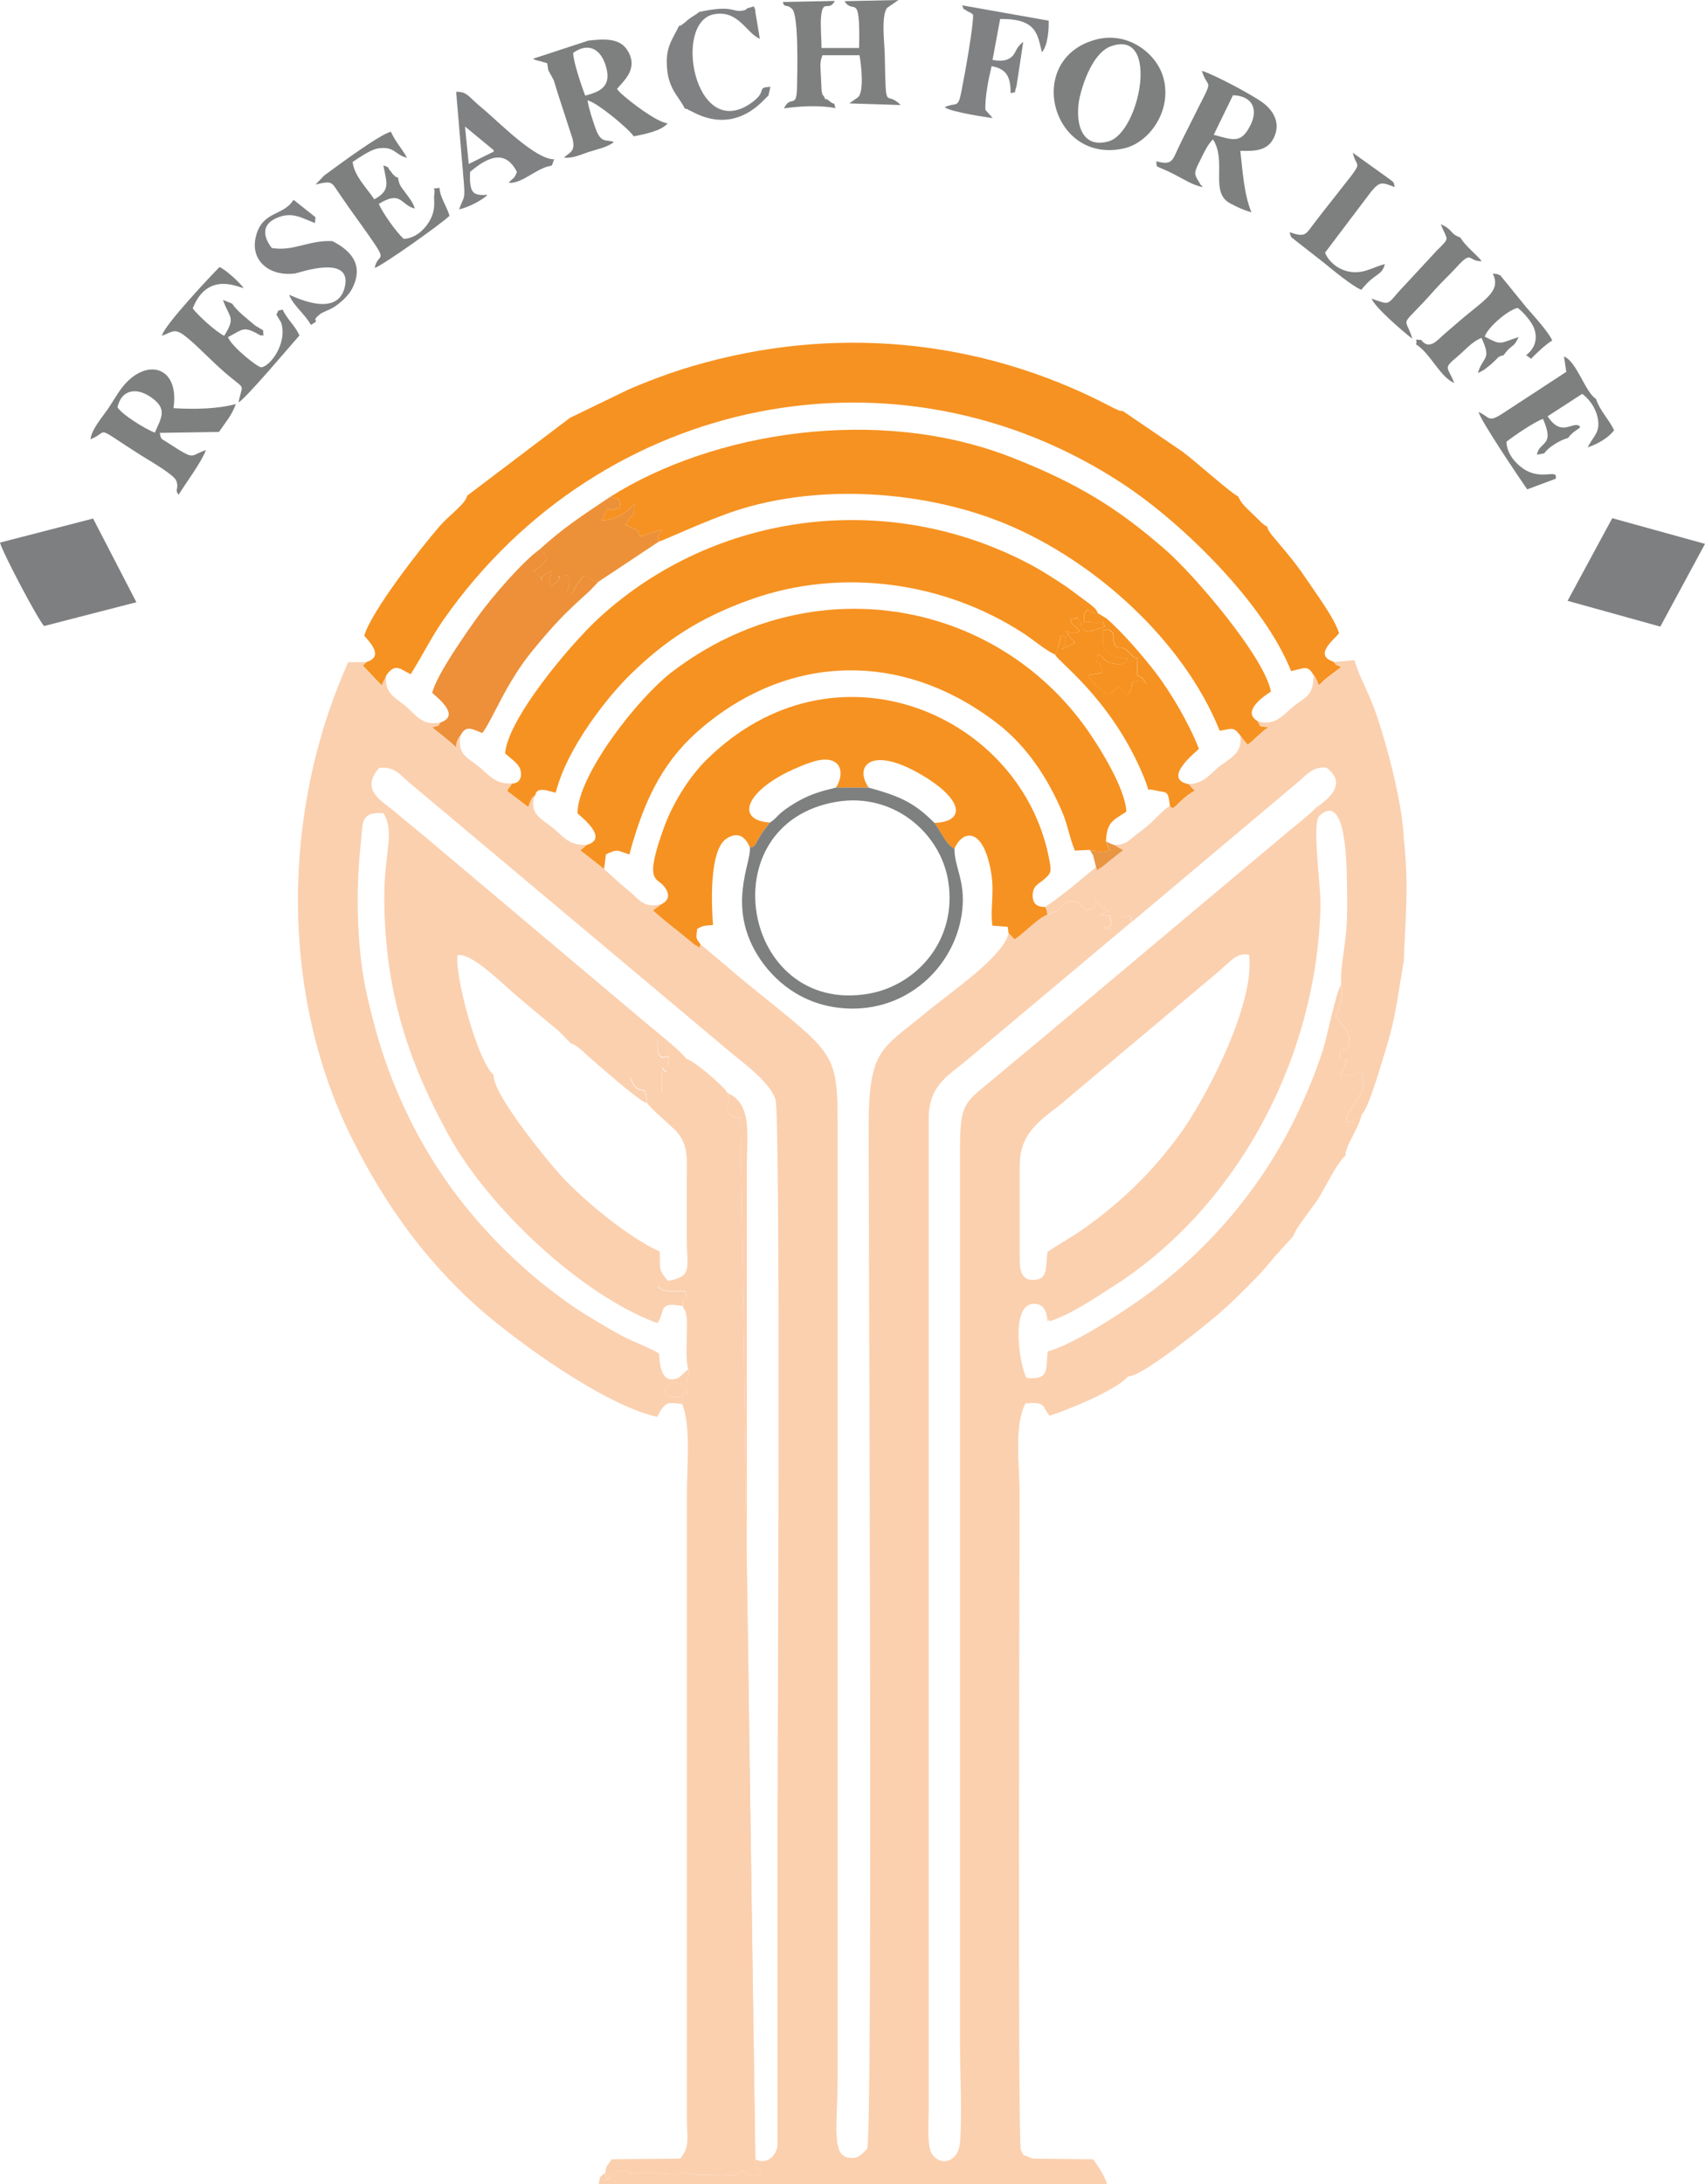 <?xml version="1.0" encoding="utf-8"?>
<!-- Generator: Adobe Illustrator 26.2.1, SVG Export Plug-In . SVG Version: 6.00 Build 0)  -->
<svg version="1.1" id="Layer_1" xmlns="http://www.w3.org/2000/svg" xmlns:xlink="http://www.w3.org/1999/xlink" x="0px" y="0px"
	 viewBox="0 0 146.15 187.14" style="enable-background:new 0 0 146.15 187.14;" xml:space="preserve">
<style type="text/css">
	.st0{fill-rule:evenodd;clip-rule:evenodd;fill:#FBD0AF;}
	.st1{fill-rule:evenodd;clip-rule:evenodd;fill:#F69221;}
	.st2{fill-rule:evenodd;clip-rule:evenodd;fill:#ED9039;}
	.st3{fill-rule:evenodd;clip-rule:evenodd;fill:#7E7F81;}
	.st4{fill-rule:evenodd;clip-rule:evenodd;fill:#7E8080;}
	.st5{fill-rule:evenodd;clip-rule:evenodd;fill:#ED9139;}
	.st6{fill-rule:evenodd;clip-rule:evenodd;fill:#7F8183;}
	.st7{fill-rule:evenodd;clip-rule:evenodd;fill:#E99643;}
</style>
<g>
	<path class="st0" d="M87.42,99.75c0-3.01,2.31-4.05,3.95-5.51l12.89-10.83c1.28-1.08,1.76-1.82,2.81-1.6
		c0.55,4.33-3.91,12.64-5.98,15.44c-2.39,3.24-4.93,5.69-8.07,7.94c-1.16,0.83-2.04,1.27-3.22,2.07c-0.21,1.16,0.1,2.27-1.05,2.4
		c-1.19,0.13-1.34-0.79-1.34-1.8v-8.11H87.42z M58.46,120.3l0.06-0.58c-1.56-0.03-1.28,0-1.56-0.59c0-0.01,0.21-0.93,1.17-0.56
		c0.69,0.26,0.53,0.37,0.41,1.06c0.88-0.68,0.11,0.28,0.35-0.53c0.27-0.92-0.04-0.2,0.02-1.08c0.07-0.91,0.32,0.74,0.07-0.7
		l-0.78,0.72c-1.67,0.76-1.65-1.51-1.71-2.07c-0.87-0.54-2.12-0.95-3.17-1.51c-0.93-0.5-2.03-1.16-2.88-1.67
		c-1.88-1.14-3.96-2.77-5.32-3.97c-5.16-4.57-8.92-9.79-11.51-16.35c-0.94-2.39-1.51-4.44-2.14-7.16c-0.89-3.83-1-8.94-0.55-12.98
		c0.2-1.8-0.08-2.81,1.96-2.65c1.01,1.76,0.02,3.26,0.06,7.55c0.08,7.62,1.97,13.59,5.53,20.06c3.4,6.19,11.39,13.71,17.88,16.08
		c0.74-1.04-0.01-1.87,2.17-1.46c0.04-1.33,0.46-0.21,0.3-1c-0.01-0.02-0.04-0.1-0.04-0.13c-0.01-0.02-0.03-0.1-0.06-0.14
		c-1,0-1.67,0.19-2.37-0.39c0.45-0.61,0.02-0.29,0.9-0.48c-0.83-1.11-0.64-0.82-0.7-2.54c-2.74-1.22-6.54-4.43-8.37-6.39
		c-0.83-0.89-6.01-7.07-5.86-8.74c-1.34-1.06-3.36-8.46-3.1-10.26c1.2-0.21,3.67,2.29,5.09,3.5c0.95,0.81,1.61,1.36,2.37,1.99
		c0.53,0.44,0.76,0.62,1.18,0.98l0.93,0.94c0.02-0.03,0.07,0.09,0.1,0.14c0.56,0.13,1.18,0.81,1.63,1.2
		c1.02,0.87,4.11,3.63,4.92,3.94c-0.08-2.1-0.63-0.12-1.47-2.25l1.75,0.76c0.87,0.8-0.39,0.21,1.02,0.63v-1.78
		c0.82,0,0.15,0.12,0-0.5c0.63,0.18,0.49-0.21,0.59-0.89c-0.96,0.41-0.97-0.26-0.99-1.38c0.7,0.75,0.77,0.62,1.1,1.23
		c0.11,0.2,0.18,0.4,0.28,0.55l1.18-0.09c-0.45-0.71-2.91-2.63-3.6-3.22L37.47,72.57c-1.15-1-2.32-1.9-3.55-2.96
		c-1.16-1-3.09-1.85-1.43-3.81c1.3-0.18,1.84,0.62,2.6,1.26L62.7,90.23c1.09,0.89,3.26,2.49,3.77,3.94
		c0.46,1.29,0.18,55.79,0.18,62.13v27.49c-0.11,1.11-1.15,1.79-2.1,1.1c-0.93-0.67-0.53-5.88-0.53-7.43V99.75
		c0-2.62,0.46-5.14-1.65-6.1c0.3,1.09-0.29,0.65,0.06,1.57c0.18,0.48,0.51,0.54,1.04,0.57l1.28,89.87c0.62,0.4,0.18-0.21,0.5,0.49
		c-0.94,0.76-0.83,0.06-1.78-0.2c-0.42,0.71-0.33,0.38-2.78,0.4c-0.73,0.01-1.01,0.01-1.56-0.12c-1.43-0.32-0.08,0.34-2.78-0.03
		c-0.63-0.09-1.18-0.07-1.81-0.01c-1.5,0.13,0.26-0.04-1.16-0.18c-0.42-0.04-0.59,0.08-0.65,0.12l-0.43,0.34
		c-1.17,0.97,0.79-0.34-0.3,0.27l-0.12-0.56c-0.5,0.38-0.42,0.22-0.56,0.96h43.56c-0.14-0.71-0.9-1.71-1.18-2.13l-5.12-0.05
		c-0.05-0.01-0.11-0.02-0.15-0.03l-0.35-0.16c-0.3-0.17-0.27,0.12-0.57-0.52c-0.29-0.62-0.11-51.53-0.11-56.24
		c0-2.38-0.5-5.88,0.5-7.76c1.61-0.16,1.48,0.19,1.89,0.82l0.16,0.24c1.22-0.37,5.81-2.19,6.74-3.38c1.09,0.12,6.66-4.39,7.72-5.31
		c1.07-0.92,2.07-1.91,3.33-3.2c0.6-0.62,0.94-1.05,1.57-1.8l1.52-1.67c0.43-1.05,1.64-2.38,2.28-3.42
		c0.46-0.76,1.59-3.05,2.21-3.49c-0.01-0.9,1.12-2.26,1.4-3.54c-1.04,0.64-0.66,0.66-0.67,0.67c-0.2-0.19-1.38,0.48,0.04-1.59
		c0,0,0.2-0.31,0.24-0.38c0.62-0.99,0.51-0.88,0.51-2.38c-1.15,0.22-0.71,0.37-1.97,0.39l0.59-1.38c-1-0.13-0.54,0.24-0.59-0.99
		c0.84,0.22,0.72-0.39,0.72-0.39c0.22-0.67-0.21-1.24-0.56-1.71l-0.55-0.67c0.44-0.79,0.67-1.92,0.48-2.7
		c-0.43,0.57-1.23,4.58-1.55,5.56c-0.62,1.89-1.17,3.26-2.03,5.12c-2.81,6.07-7.2,11.47-12.67,15.59c-1.9,1.43-6.63,4.57-8.9,5.15
		c-0.2,1.59,0.18,2.44-1.8,2.28c-0.53-0.67-1.59-6.6,0.77-6.35c1.27,0.13,0.87,2,1.12,1.35c0.01-0.03,0.05,0.1,0.08,0.14
		c1.86-0.61,3.79-1.94,5.5-3.03c10.62-6.81,17.43-19.58,17.71-32.6c0.03-1.57-0.71-6.88-0.14-7.62c0.16-1.55,0.05-0.53-0.25-0.75
		c-0.71,0.72-1.64,1.44-2.42,2.08L94.12,84.94c-2.65,2.25-6.3,5.29-9.25,7.74c-2.24,1.86-2.58,1.93-2.58,5.88v76.52
		c0,2.6,0.2,6.02,0,8.51c-0.12,1.5-1.45,2.1-2.33,1.08c-0.54-0.62-0.35-2.84-0.35-3.86V95.78c0.01-2.9,1.85-3.71,3.45-5.1
		l13.91-11.67c-0.06-0.53,0.12-0.32-0.31-0.63c0,0,0.65,0.2-1.19,0.2c0,0.32,0.07,0.56-0.13,0.81c0,0,0.01,0.57-0.66-0.01
		c0.22,0.17-0.41,0.42,0.28,0.07c0.48-0.25,0.01,0.14,0.31-0.46c-0.4-0.77,0.38-0.5-0.99-0.59L95.1,78c-0.56,0-0.6-0.26-1.19-0.79
		C93.82,78.01,94,77.8,93.12,78c-0.17-0.15-0.88-1.05-1.62-0.68c-0.67,0.34-0.51,0.7-1.68,1.01c-0.95,0.42-1.79,1.42-2.82,2.13
		l-0.53-0.54c-0.45,2.07-5.02,5.11-7.22,6.94c-3.7,3.06-4.79,3.02-4.79,9.73c0.01,12.9,0.36,85.67-0.12,87.52
		c-0.02,0.08-0.09,0.1-0.12,0.12c-0.03,0.03-0.08,0.09-0.11,0.12c-0.37,0.34-0.56,0.56-1.13,0.55c-1.8-0.02-1.18-2.66-1.18-6.85
		V98.37c0-8.46,0.37-7.49-7.71-14.06c-0.75-0.61-1.22-1.02-1.93-1.63l-2.1-1.76c-0.27,0.34,0.29,0.44-0.5,0.04l-1.54-1.26
		c-0.56-0.44-1.57-1.25-2.04-1.7l0.73-0.53c-1.56,0.4-1.91-0.42-2.82-1.15c-0.77-0.63-1.29-1.11-2.12-1.87l-2.03-1.59
		c0.05-0.04,0.24-0.19,0.28-0.23l0.24-0.23c-1.58,0.03-1.94-0.73-2.97-1.55c-0.79-0.63-2.05-1.15-1.42-2.73
		c-0.45,0.35-0.16,0.08-0.45,0.57c-0.04,0.06-0.12,0.36-0.17,0.45l-1.81-1.38c0.04-0.05,0.08-0.13,0.1-0.16l0.34-0.47
		c-1.45,0.06-1.94-0.71-2.87-1.47c-0.87-0.72-1.83-0.97-1.54-2.65c-0.3,0.26-0.4,0.68-0.41,1.04c-0.36-0.42-1.48-1.26-2.03-1.71
		c0.83-0.21,0.42-0.11,0.74-0.44c-1.59,0.34-2.13-0.67-3.04-1.43c-0.91-0.75-1.79-1.07-1.63-2.62l-0.43,0.88l-1.6-1.69
		c0.02-0.02,0.08-0.08,0.11-0.1l0.21-0.21l-1.54,0.01C24.11,69.51,24,85.15,30.14,97.49c2.96,5.95,6.43,10.54,10.59,14.31
		c3.34,3.03,11.14,8.64,15.6,9.6c0.03-0.05,0.07-0.19,0.09-0.16l0.16-0.3C57.11,120.11,57.29,120.16,58.46,120.3z"/>
	<path class="st0" d="M55.46,94.48c0.08,0.3,2.24,2.14,2.52,2.46c1.05,1.19,0.89,2.28,0.89,4.19c0,1.71,0,3.43,0,5.14
		c-0.01,2.25,0.56,3.14-1.61,3.47c-0.88,0.2-0.45-0.12-0.9,0.48c0.7,0.58,1.38,0.39,2.37,0.39c0.03,0.04,0.05,0.11,0.06,0.14
		c0.01,0.02,0.04,0.1,0.04,0.13c0.16,0.78-0.26-0.34-0.3,1c0.07,0.38,0.22,0.18,0.32,0.93c0.06,0.43,0.03,1.11,0.02,1.57
		c-0.01,0.96-0.09,2.05,0.11,2.93c0.26,1.44,0-0.21-0.07,0.7c-0.06,0.88,0.25,0.15-0.02,1.08c-0.24,0.82,0.53-0.15-0.35,0.53
		c0.12-0.68,0.28-0.8-0.41-1.06c-0.96-0.37-1.17,0.56-1.17,0.56c0.28,0.6,0,0.57,1.56,0.59l-0.06,0.58c0.78,1.67,0.42,5.5,0.42,7.73
		v53.58c0,1.67,0.28,2.32-0.58,3.36l-5.87,0.05c-0.35,0.59-0.45,0.39-0.54,1.17l0.12,0.56c1.1-0.61-0.87,0.7,0.3-0.27l0.43-0.34
		c0.06-0.03,0.23-0.16,0.65-0.12c1.42,0.14-0.34,0.3,1.16,0.18c0.63-0.05,1.18-0.07,1.81,0.01c2.69,0.37,1.35-0.29,2.78,0.03
		c0.55,0.12,0.83,0.12,1.56,0.12c2.45-0.02,2.35,0.31,2.78-0.4c0.95,0.26,0.84,0.96,1.78,0.2c-0.32-0.7,0.12-0.09-0.5-0.49
		L63.47,95.8c-0.53-0.04-0.86-0.09-1.04-0.57c-0.35-0.92,0.24-0.48-0.06-1.57c-0.33-0.61-2.85-2.74-3.45-2.9l-1.18,0.09
		c-0.09-0.15-0.17-0.35-0.28-0.55c-0.34-0.61-0.41-0.48-1.1-1.23c0.02,1.12,0.02,1.79,0.99,1.38c-0.1,0.68,0.04,1.07-0.59,0.89
		c0.15,0.62,0.82,0.5,0,0.5v1.78c-1.4-0.41-0.15,0.18-1.02-0.63l-1.75-0.76C54.83,94.37,55.38,92.38,55.46,94.48z"/>
	<path class="st1" d="M48.86,35.8l-8.8,6.66c-0.18,0.75-1.56,1.68-2.37,2.62c-1.67,1.93-5.83,7.25-6.47,9.39
		c0.45,0.52,1.73,1.79,0.2,2.25l-0.21,0.21c-0.02,0.02-0.08,0.08-0.11,0.1l1.6,1.69l0.43-0.88c0.77-1.08,1.2-0.49,2.07-0.07
		c0.98-1.53,1.77-3.17,2.81-4.66c13.54-19.34,39.04-24.29,58.24-11.65c5.18,3.4,12.16,10.31,14.42,16.04
		c1.04-0.2,1.42-0.58,1.91,0.32c0.31,0.34,0.03-0.01,0.26,0.41c0.19,0.34-0.02,0.13,0.24,0.48c0.42-0.51,1.29-1.1,1.9-1.56
		c-0.71-0.31-0.33-0.09-0.66-0.45c-1.77-0.56,0.03-1.88,0.46-2.44c-0.37-1.28-2.08-3.56-2.88-4.76c-0.51-0.77-1.04-1.44-1.61-2.14
		l-1.35-1.61c-0.03-0.05-0.12-0.18-0.15-0.23c-0.19-0.33-0.06-0.05-0.16-0.38c-0.43-0.27-0.43-0.29-0.8-0.66
		c-0.21-0.2-0.39-0.38-0.6-0.58c-0.44-0.43-0.84-0.74-1.16-1.5l0.06,0.13c-0.54-0.21-3.59-2.95-4.77-3.83l-5.11-3.48
		c-0.48-0.05-0.07,0.04-0.55-0.15c-0.21-0.08-0.45-0.22-0.65-0.32C83.98,29,71.44,27.82,59.36,31.37c-2.01,0.59-3.95,1.34-5.5,2.01
		L48.86,35.8z"/>
	<path class="st1" d="M52.29,42.58c0.06,0.01,0.42,0.07,0.51,0.12c0.58,0.34,0.06-0.18,0.39,0.5c-0.31,0.72,0.1,0.17-0.47,0.43
		c-0.04,0.02-0.1,0.01-0.14,0.03c-0.7,0.27-0.23-0.8-0.96,0.92c1.53-0.02,2.59-1.2,2.6-1.24c0.03-0.1,0.1-0.1,0.16-0.14
		c-0.04,1.2,0.05,0.5-0.53,1.41l-0.26,0.36l0.84,0.34c0.52,0.4,0.09-0.25,0.44,0.65l1.88-0.59c-0.6,1.08-0.31,0.21-0.28,1.04
		c0.44-0.12,4.2-1.87,6.59-2.65c7.39-2.41,16.48-1.65,23.2,1.15c7.62,3.18,15.2,10.01,18.29,17.7c0.99-0.14,1.16-0.39,1.72,0.35
		l0.37,0.51c0.03,0.03,0.07,0.09,0.1,0.12l0.21,0.22c0.52-0.36,1.47-1.42,1.86-1.5c-1.05-0.11-0.65,0.02-1.02-0.53
		c-1.43-0.83,0.67-2.22,1.15-2.52c-0.52-2.9-6.48-9.92-9.05-12.16c-3.98-3.47-7.38-5.64-13.23-7.93
		C75.24,34.72,61.11,37,52.29,42.58z"/>
	<path class="st1" d="M50.27,72.4l-0.24,0.23c-0.04,0.04-0.23,0.19-0.28,0.23l2.03,1.59l0.16-1.25c1.09-0.5,0.93-0.32,2.01,0.01
		c1.37-5.11,3.14-8.28,6.28-10.91c7.67-6.43,17.37-6.45,25.33-0.26c2.47,1.92,4.25,4.63,5.49,7.53c0.48,1.12,0.65,2.3,1.09,3.31
		l1.28-0.06c0.64,0.17,0.95,0.21,1.68,0.06l-0.3-0.78c0.08-1.72,0.62-1.8,1.75-2.55c-0.08-2.03-2.42-5.7-3.36-7.03
		c-7.92-11.23-23.69-13.99-35.53-4.99c-3.03,2.3-8.15,8.92-8.16,12.16C49.86,70.02,52.25,71.88,50.27,72.4z"/>
	<path class="st0" d="M114.33,56.72c0.32,0.36-0.05,0.14,0.66,0.45c-0.62,0.46-1.48,1.05-1.9,1.56c-0.26-0.35-0.05-0.14-0.24-0.48
		c-0.23-0.42,0.05-0.08-0.26-0.41c0.01,1.85-0.72,1.86-1.73,2.7c-0.83,0.69-1.63,1.74-3.05,1.25c0.38,0.55-0.02,0.42,1.02,0.53
		c-0.39,0.08-1.35,1.13-1.86,1.5l-0.21-0.22c-0.03-0.03-0.07-0.08-0.1-0.12l-0.37-0.51c0.32,1.52-0.88,2.01-1.76,2.7
		c-0.84,0.65-1.23,1.43-2.63,1.52c0.25,0.31,0,0.01,0.3,0.33c0.02,0.02,0.09,0.14,0.11,0.11c0.02-0.03,0.08,0.07,0.11,0.11
		c-1.6,0.93-1.75,1.91-2.13,1.29c-0.91,0.62-1.27,1.25-2.26,2c-0.49,0.38-0.6,0.46-1.11,0.87c-0.42,0.34-0.69,0.5-1.44,0.49
		l0.79,0.46c-0.38,0.28-0.78,0.6-1.22,0.95c-0.15,0.12-0.56,0.47-0.68,0.54c-0.62,0.35-0.21,0.39-0.43-0.05
		c-0.05,0.04-0.1,0.09-0.13,0.12l-2.12,1.75c-0.77,0.57-1.21,0.97-2.07,1.52c0.14,0.3,0.09,0.31,0.2,0.64
		c1.17-0.31,1.01-0.67,1.68-1.01c0.74-0.38,1.45,0.53,1.62,0.68c0.88-0.2,0.7,0.01,0.79-0.79c0.58,0.54,0.63,0.8,1.19,0.8l-0.79,0.4
		c1.36,0.09,0.59-0.18,0.99,0.59c-0.3,0.6,0.17,0.21-0.31,0.46c-0.69,0.36-0.06,0.1-0.28-0.07c0.67,0.58,0.66,0.01,0.66,0.01
		c0.2-0.25,0.13-0.49,0.13-0.81c1.84,0,1.19-0.2,1.19-0.2c0.44,0.32,0.25,0.1,0.31,0.63l14.24-11.98c0.72-0.6,1.29-1.37,2.45-1.26
		c1.92,1.42,0.05,2.8-0.9,3.44c0.3,0.22,0.41-0.8,0.25,0.75c2.44-2.38,2.39,4.58,2.42,5.84c0.03,1.46,0.04,2.98-0.11,4.43
		c-0.13,1.22-0.5,3.14-0.38,4.14c0.19,0.79-0.04,1.91-0.48,2.7l0.55,0.67c0.35,0.48,0.79,1.05,0.56,1.71c0,0,0.12,0.6-0.72,0.39
		c0.05,1.23-0.41,0.86,0.59,0.99l-0.59,1.38c1.27-0.02,0.83-0.18,1.97-0.39c0,1.5,0.11,1.39-0.51,2.38
		c-0.04,0.06-0.24,0.37-0.24,0.38c-1.41,2.07-0.24,1.4-0.04,1.59c0-0.01-0.37-0.03,0.67-0.67c0.66-0.7,1.68-4.38,2.17-5.96
		c0.76-2.51,0.94-4.4,1.42-7.12c0.16-3.82,0.46-6.67,0.01-10.57c-0.11-2.99-1.42-8-2.49-11.04l-0.11-0.29
		c-0.17-0.45-0.03-0.05-0.18-0.43c-0.46-1.17-1.19-2.5-1.44-3.53L114.33,56.72z"/>
	<path class="st1" d="M43.9,67.13l-0.34,0.47c-0.02,0.04-0.06,0.11-0.1,0.16l1.81,1.38c0.05-0.09,0.13-0.38,0.17-0.45
		c0.28-0.49,0-0.22,0.45-0.57c0.12-0.8,1.23-0.29,1.75-0.2c0.93-3.79,4.41-8.2,6.45-10.18c2.82-2.74,5.77-4.8,10.39-6.42
		c7.69-2.7,16.5-1.47,23.29,2.97c0.9,0.59,1.81,1.41,2.68,1.8c0.18-0.48,0.17-0.36,0.26-0.68l0.19-0.73
		c0.02-0.06,0.03-0.14,0.06-0.21c0.7,0.34,0.36-0.48,0.39,0.43l-0.08,0.36c-0.02,0.06-0.26,0.35-0.31,0.4l1.18-0.59
		c-0.16-0.2-0.35-0.38-0.36-0.39l-0.43-0.6c0.87,0.27,0.81,0.17,1.18,0c-0.26-0.49-0.63-0.36-0.79-0.99
		c0.06-0.03,0.16-0.13,0.19-0.06c0.03,0.06,0.14-0.05,0.18-0.04c0.61,0.1-0.17-0.42,0.38,0.15c0.76,0.79-0.51-0.08,0.35,0.7
		c0.4,0.37,0.04,0.28,0.85,0.19l1.02-0.35c-0.39-0.63,0.2-0.27-1.15-0.37c-0.67-0.05,0.27-0.07-0.63-0.02
		c0.04-0.99-0.15-0.4,0.29-1.09c0.23,0.16,0.29,0.35,0.92,0.37c-0.31-0.52-0.18-0.36-0.7-0.8l-2.04-1.51
		c-0.92-0.6-1.95-1.29-3.06-1.88c-12.17-6.47-27.05-4.58-37.03,4.6c-2.43,2.24-7.8,8.62-8.01,11.58c0.44,0.4,1.11,0.83,1.28,1.32
		C44.84,66.63,44.47,67.14,43.9,67.13z"/>
	<path class="st1" d="M56.71,77.47L55.98,78c0.47,0.46,1.47,1.26,2.04,1.7l1.54,1.26c0.78,0.4,0.23,0.3,0.5-0.04
		c-0.42-0.54-0.4-0.47-0.3-1.33c0.51-0.29,0.64-0.28,1.36-0.33c-0.12-1.51-0.38-6.41,1.16-7.41c1.09-0.71,1.69,0.02,1.99,0.74
		c0.5,0.02,0.48-0.27,0.83-0.86c0.33-0.55,0.47-0.7,0.9-1.25c-2.69-0.17-2.32-2.24,1.07-4.1c0.63-0.35,2.31-1.11,3.16-1.25
		c1.89-0.32,2.2,1.12,1.43,2.35l2.8,0.01c-1.29-1.9,0.25-3.59,4.45-1.15c3.75,2.18,3.86,4.08,1.18,4.17
		c0.56,0.72,0.96,1.84,1.72,2.21c0.58-1.4,2.17-1.97,2.97,1.19c0.6,2.34,0.07,3.51,0.28,5.4l1.32,0.1l0.07,0.53l0.53,0.54
		c1.04-0.72,1.87-1.72,2.82-2.13c-0.1-0.33-0.05-0.34-0.2-0.64c-0.66,0.01-1.11-0.23-1.08-1.06c0.04-0.8,0.53-0.9,1.05-1.37
		c0.52-0.48,0.55-0.57,0.41-1.42c-2.19-12.59-18.42-19.72-29.49-8.69c-1.25,1.25-2.73,3.41-3.57,5.72
		c-1.73,4.75-0.64,4.27-0.03,5.02C57.47,76.59,57.35,77.14,56.71,77.47z"/>
	<path class="st2" d="M37.79,61.89c-0.32,0.33,0.09,0.22-0.74,0.44c0.55,0.45,1.67,1.29,2.03,1.71c0.01-0.36,0.12-0.78,0.41-1.04
		c0.43-0.9,1-0.53,1.85-0.19c0.88-1.12,2.01-4.29,4.37-7.14c1.93-2.34,2.74-3.15,4.84-5.04l0.75-0.79
		c-0.46-0.03-0.32-0.05-0.65-0.19l-0.61-0.34c-0.03,0.06-0.08,0.11-0.11,0.15l-0.23,0.3c-0.04,0.05-0.07,0.09-0.11,0.14
		c-0.7,1.02-0.12,0.88-1.03,0.89c0.47-1.24,0.2-0.8,0.17-1.28c-0.01-0.11-0.04-0.14-0.07-0.2c-1.55,0.07-0.32-0.01-0.76,0.38
		l-0.62,0.61c-0.04-0.06-0.11-0.12-0.12-0.18c-0.02-0.06-0.08-0.11-0.09-0.19l0.21-1.01l-0.5,0.26c-0.74,0.43-0.05,0.88-0.42,0.27
		c-0.01-0.02-0.04,0.05-0.07,0.06c-0.33-0.49,0.07-0.12-0.59-0.59c0.72-0.39,0.66-0.46,1.18-0.99c-0.42-1,0.06-0.18-0.68-0.81
		c-1.47,1.07-4.02,4.03-5.18,5.63c-0.9,1.25-3.62,5.08-3.97,6.62C37.65,59.9,39.42,61.32,37.79,61.89z"/>
	<path class="st1" d="M94.11,56.06c0.77,0.32,0.32,0.62,1.39,0.81c1.14,0.21,1.12-0.41,1.13-0.42l-0.94-0.14
		c-0.62-0.18-1.14-0.71-1.14-1.42c0-1.63,0.04-0.56,0.35-1c0.98,0.45,0.29,0.69,0.68,1.36c0.32,0.55,0.24-0.08,1.02,0.46
		c0.01,0.01,0.33,0.39,0.54,0.54c0.52,0.38,0.36-0.51,0.33,1.59c0.58,0.26,0.49,0.33,0.79,0.72c-0.91-0.27-0.24-0.3-1.19-0.12
		c-0.13,0.74-0.03,0.47-0.41,1.09l-0.78-0.7c-0.06,0.03-0.12,0.09-0.15,0.12s-0.1,0.08-0.14,0.11c-0.38,0.31-0.35,0.66-1.05,0.14
		c-0.38-0.28-1.15-0.98-1.22-1.37l1.18-0.2C94.21,56.08,93.92,57.53,94.11,56.06z M90.44,56.09c0.26,0.6,4.56,3.64,7.31,9.79
		c1.09,2.44,0.31,1.6,1.13,1.81c1.13,0.29,1.24-0.09,1.4,1.34c0.38,0.61,0.53-0.37,2.13-1.29c-0.04-0.03-0.1-0.14-0.11-0.11
		c-0.02,0.03-0.09-0.08-0.11-0.11c-0.3-0.32-0.05-0.03-0.3-0.33c-2.38-0.47,0.78-2.88,0.88-3.03c-0.86-2.21-2.42-4.84-3.71-6.53
		c-1.01-1.32-2.92-3.55-4.24-4.66l-0.67-0.4c-0.63-0.02-0.7-0.21-0.92-0.37c-0.44,0.69-0.25,0.1-0.29,1.09
		c0.9-0.05-0.04-0.03,0.63,0.02c1.35,0.11,0.76-0.26,1.15,0.37l-1.02,0.35c-0.81,0.09-0.45,0.18-0.85-0.19
		c-0.86-0.79,0.41,0.09-0.35-0.7c-0.55-0.57,0.24-0.05-0.38-0.15c-0.04,0-0.15,0.1-0.18,0.04c-0.03-0.07-0.13,0.03-0.19,0.06
		c0.16,0.63,0.53,0.5,0.79,0.99c-0.37,0.17-0.32,0.27-1.18,0l0.43,0.6c0.01,0.01,0.2,0.19,0.36,0.39l-1.18,0.59
		c0.05-0.05,0.29-0.33,0.31-0.4l0.08-0.36c-0.03-0.91,0.31-0.09-0.39-0.43c-0.03,0.06-0.04,0.15-0.06,0.21l-0.19,0.73
		C90.61,55.73,90.62,55.61,90.44,56.09z"/>
	<path class="st3" d="M0,46.49c0.21,0.84,3.27,6.64,3.78,7.15l7.91-2.04l-3.71-7.17L0,46.49z"/>
	<polygon class="st3" points="134.37,51.48 142.32,53.69 146.15,46.6 138.2,44.4 	"/>
	<path class="st4" d="M71.71,68.7c4.89-0.82,8.89,2.69,9.56,6.74c0.85,5.14-2.75,9.02-6.85,9.71C63.59,86.98,60.68,70.56,71.71,68.7
		z M66,70.48c-0.43,0.55-0.57,0.7-0.9,1.25c-0.36,0.59-0.34,0.88-0.83,0.86c0.22,1.21-2.14,5.16,0.92,9.64
		c1.46,2.14,4.03,4.14,7.78,4.19c5.16,0.06,9.01-3.91,9.51-8.4c0.29-2.58-0.69-3.74-0.66-5.3c-0.76-0.37-1.16-1.48-1.72-2.21
		c-1.67-1.67-2.83-2.26-5.63-3.02l-2.8-0.01c-1.3,0.31-2.2,0.57-3.29,1.19c-0.48,0.28-0.94,0.57-1.31,0.87
		C66.54,69.96,66.56,70.11,66,70.48z"/>
	<path class="st4" d="M67.2,9.29c1.24-0.2,3.2-0.29,4.41-0.02c-0.19-0.71,0.02-0.15-0.5-0.6c-0.63-0.54-0.08,0.34-0.5-0.44
		c-0.09-0.17-0.06,0.14-0.18-0.43l-0.07-1.38c-0.02-0.76-0.12-0.98,0.14-1.69h3.17c0.15,0.73,0.45,3.3-0.19,3.65L72.8,8.86L77.2,9
		c-1.32-1.38-1.26,0.94-1.36-4.35c-0.02-0.89-0.33-3.34,0.21-3.98L77.02,0l-4.63,0.1c0.79,1.25,1.36-0.99,1.25,4.01h-3.22
		c0-0.78-0.11-1.92-0.04-2.65c0.14-1.64,0.66-0.39,1.18-1.38L67.1,0.17c0.16,0.58,0.31,0.11,0.81,0.61c0.57,0.59,0.43,5.6,0.41,6.65
		C68.29,9.44,67.78,8.06,67.2,9.29z"/>
	<path class="st4" d="M10.07,34.9c0.33-1.52,1.63-1.74,2.88-0.86c1.43,1,0.89,1.73,0.32,3.03C12.41,36.74,10.47,35.53,10.07,34.9z
		 M7.75,37.64c1.74-0.68,0.09-1.32,4.36,1.39c0.55,0.35,2.77,1.61,2.99,2.14c0.28,0.7-0.17,0.77,0.21,1.22
		c0.57-0.93,1.98-2.82,2.34-3.82c-1.46,0.46-0.79,0.97-3.26-0.63c-0.61-0.4-0.57-0.24-0.7-0.85l5.08-0.08
		c0.53-0.79,1.14-1.47,1.44-2.39c-1.56,0.43-3.63,0.46-5.34,0.35c0.5-3.3-1.89-4.24-3.88-2.35c-0.72,0.68-1.13,1.52-1.74,2.42
		C8.73,35.79,7.88,36.75,7.75,37.64z"/>
	<path class="st4" d="M105.69,8.16c1.63,0.05,2.22,1.18,1.47,2.62c-0.79,1.54-1.46,1.22-3.12,0.77L105.69,8.16z M99.11,13.82
		c0.1,0.72-0.21,0.2,1.66,1.18c0.83,0.43,1.35,0.8,2.31,1.04c-0.03-0.06-0.09-0.19-0.11-0.16c-0.02,0.03-0.12-0.17-0.2-0.3
		c-0.38-0.61-0.46-0.73,0.01-1.65c0.29-0.58,0.74-1.6,1.2-1.98c1.21,1.9-0.31,4.53,1.46,5.47c0.63,0.34,1.12,0.57,1.83,0.77
		c-0.63-1.52-0.76-3.55-0.95-5.27c1.4,0.06,2.35-0.07,2.86-1.09c0.69-1.39-0.18-2.46-0.89-3c-0.86-0.66-4.28-2.48-5.27-2.76
		c0.59,1.88,1.18,0.15-0.93,4.41c-0.38,0.76-0.74,1.45-1.11,2.24C100.48,13.79,100.45,14.17,99.11,13.82z"/>
	<path class="st4" d="M49.13,4.53c1.33-0.94,2.34-0.3,2.77,1.03c0.57,1.75-0.32,2.28-1.74,2.63C49.9,7.52,49.13,5.27,49.13,4.53z
		 M50.43,3.48l-4.76,1.56c0.04,0.03,0.12,0,0.14,0.07l1.09,0.3L47,6.02l0.45,0.82c0.12,0.32,0.22,0.71,0.33,1.06l1.31,4.03
		c0.23,1.07-0.23,1.1-0.75,1.57c0.73,0.1,1.47-0.27,2.13-0.48c0.69-0.23,1.61-0.4,2.15-0.85c-0.57-0.26-1.11,0.21-1.59-1.22
		c-0.25-0.73-0.54-1.57-0.67-2.35c0.82,0.17,3.54,2.44,3.96,3.08c0.88-0.17,2.35-0.45,2.91-1.11c-0.93-0.1-3.22-1.84-4.03-2.6
		c-0.03-0.03-0.08-0.09-0.11-0.11l-0.2-0.24c0.55-0.68,1.84-1.7,0.94-3.23C53.2,3.27,51.89,3.31,50.43,3.48z"/>
	<path class="st5" d="M46.19,47.13c0.74,0.63,0.26-0.18,0.68,0.81c-0.52,0.53-0.47,0.6-1.18,0.99c0.66,0.48,0.26,0.1,0.59,0.59
		c0.03-0.01,0.06-0.08,0.07-0.06c0.37,0.61-0.33,0.16,0.42-0.27l0.5-0.26l-0.21,1.01c0.01,0.08,0.07,0.13,0.09,0.19
		c0.02,0.06,0.08,0.12,0.12,0.18l0.62-0.61c0.44-0.38-0.79-0.31,0.76-0.38c0.03,0.06,0.06,0.09,0.07,0.2
		c0.03,0.49,0.3,0.05-0.17,1.28c0.91-0.01,0.33,0.13,1.03-0.89c0.04-0.05,0.07-0.09,0.11-0.14l0.23-0.3
		c0.03-0.04,0.09-0.1,0.11-0.15l0.61,0.34c0.33,0.14,0.19,0.16,0.65,0.19l5.18-3.44c-0.03-0.83-0.31,0.04,0.28-1.04l-1.88,0.59
		c-0.35-0.9,0.08-0.25-0.44-0.65l-0.84-0.34l0.26-0.36c0.58-0.91,0.49-0.21,0.53-1.41c-0.06,0.04-0.13,0.04-0.16,0.14
		c-0.01,0.04-1.07,1.22-2.6,1.24c0.74-1.72,0.27-0.65,0.96-0.92c0.04-0.02,0.1-0.01,0.14-0.03c0.57-0.27,0.16,0.29,0.47-0.43
		c-0.33-0.68,0.19-0.15-0.39-0.5c-0.09-0.05-0.45-0.12-0.51-0.12C49.95,44.15,48.29,45.21,46.19,47.13z"/>
	<path class="st4" d="M95.24,3.96c4.21-1.5,2.47,7.39-0.21,8.15c-2.5,0.72-2.92-1.94-2.46-3.86C92.98,6.56,93.88,4.44,95.24,3.96z
		 M93.94,3.39c-6.21,1.66-3.79,10.79,2.47,9.31c2.08-0.5,4.06-3.16,3.33-5.98C99.2,4.62,96.72,2.65,93.94,3.39z"/>
	<path class="st4" d="M133.35,41.02c0.23-0.93-1.2,0.22-2.79-0.87c-0.58-0.4-1.4-1.23-1.43-2.3c0.59-0.47,2.34-1.67,3.13-1.96
		c1.06,2.39-0.31,1.89-0.52,3.07l0.64-0.12c0.29-0.49,1.4-1.17,2.03-1.31c0.55-0.76,1.2-0.8,0.98-1.04
		c-0.67-0.38-1.54,0.99-2.73-0.82l2.96-1.92c0.54,0.38,1.12,1.11,1.32,2c0.3,1.32-0.42,1.66-0.84,2.58
		c0.89-0.29,1.82-0.86,2.26-1.47c-0.45-0.94-1.2-1.63-1.56-2.69c-0.93-0.57-1.62-3.17-2.74-3.63l0.2,1.32l-5.43,3.55
		c-1.3,0.85-1.1,0.32-2.09-0.11c0.2,0.78,3.5,5.67,4.17,6.63L133.35,41.02z"/>
	<path class="st4" d="M37.67,16.09c-0.9,0.19-0.28-0.27-0.45,0.61c-0.07,0.37,0.22,1.26-0.47,2.35c-0.46,0.72-1.19,1.36-2.14,1.42
		c-0.6-0.53-1.8-2.2-2.14-3c1.95-1.2,1.85,0.1,3.09,0.4c-0.18-0.57-0.46-0.87-0.78-1.32c-0.44-0.59-0.57-0.71-0.66-1.33
		c-0.41-0.15-0.04,0.05-0.36-0.22c-0.25-0.22,0-0.01-0.27-0.32c-0.34-0.38-0.03-0.3-0.63-0.51c0.31,1.56,0.6,2.16-0.78,2.91
		c-0.55-0.87-1.75-2.03-1.85-3.21c0.44-0.27,1.49-1.06,2.23-1.16c1.37-0.19,1.39,0.56,2.43,0.81c-0.49-0.88-1-1.37-1.38-2.23
		c-0.94,0.2-4.63,2.95-5.71,3.74l-0.75,0.78c1.5-0.35,1.34-0.22,2.08,0.85c0.51,0.75,0.92,1.33,1.47,2.09
		c3.07,4.28,1.82,2.63,1.52,4.21c0.75-0.26,5.76-3.82,6.41-4.47C38.3,17.67,37.72,16.93,37.67,16.09z"/>
	<path class="st4" d="M23.69,26.95l0.41,0.69c0.57,1.81-1,3.82-1.73,3.83c-0.25,0-2.44-1.67-2.83-2.58c1.37-0.71,1.3-1,2.83-0.13
		c0.25-0.18,0.23,0.41,0.18-0.46l-0.67-0.4c-0.56-0.48-1.62-1.29-1.97-1.88c-0.17-0.08-0.55-0.21-0.8-0.32
		c0.57,1.58,1.11,1.45,0.11,3.07c-0.69-0.32-2.28-1.77-2.7-2.35c1.28-3.21,3.91-1.79,4.37-1.74c-0.41-0.54-1.52-1.55-2.07-1.8
		c-0.64,0.63-4.8,5.04-4.94,5.89c1.38-0.49,0.99-1.06,4.15,2c3.28,3.18,2.81,1.62,2.42,3.7c0.49-0.17,4.56-4.99,5.22-5.73
		c-0.42-0.91-1-1.3-1.45-2.22C23.67,26.71,23.98,26.45,23.69,26.95z"/>
	<path class="st4" d="M121.37,29.5c1.22,0.74,2.07,2.82,3.28,3.31c-0.55-1.45-1.01-1.17,0.29-2.27c0.73-0.62,1.19-1.22,2.05-1.59
		c0.89,1.93,0.15,1.51-0.31,3.01c0.53-0.23,0.72-0.41,1.12-0.74c0.7-0.6,0.53-0.66,1.08-0.78l0.3-0.38c0.55-0.6,0.57-0.3,1-1.18
		c-1.7,0.54-1.42,0.75-2.91-0.04c0.25-0.79,1.99-2.28,2.82-2.46c0.4,0.28,1.2,1.15,1.42,1.78c0.31,0.88,0.06,1.7-0.69,2.27
		l0.42,0.31c0.54-0.54,1.2-1.19,1.81-1.56c-0.2-0.6-1.7-2.27-2.17-2.79l-2.27-2.79c-0.54-0.22-0.02-0.06-0.65-0.16
		c0.67,1.4-0.42,2.05-2.34,3.63c-0.63,0.52-1.17,1.01-1.81,1.55c-0.51,0.43-1.29,1.46-1.98,0.51
		C120.99,29.09,121.59,29.02,121.37,29.5z"/>
	<path class="st6" d="M87.13,7.41l0.58-3.82C87,4.13,87.14,4.53,86.67,4.91c-0.38,0.31-0.93,0.35-1.59,0.22l0.65-3.5
		c3.21-0.06,3.21,1.42,3.58,2.85c0.49-0.55,0.61-1.91,0.58-2.71l-7.41-1.31c0.24,0.58-0.01,0.17,0.37,0.45
		c0.24,0.18,0.19,0.04,0.56,0.34c0.05,0.95-0.74,5.3-1.02,6.69s-0.42,0.79-1.41,1.24c0.39,0.4,3.91,0.93,4.11,0.93l-0.62-0.69
		C84.41,8.35,84.75,6.7,85,5.67c1.29,0.23,1.63,0.92,1.63,2.32C87.24,7.78,86.84,8.21,87.13,7.41z"/>
	<path class="st6" d="M28.49,20.66c-2.06-0.1-3.28,0.9-5.19,0.59c-0.76-0.97-0.89-2.02,0.43-2.58c1.33-0.57,2.13,0.02,3.27,0.44
		l0.04-0.5l-1.88-1.49c-0.88,1.42-2.66,0.92-3.22,3.12c-0.54,2.1,1.18,3.48,3.37,3.19c0.27-0.04,5.02-1.74,4.22,1.26
		c-0.72,2.67-4.59,0.58-4.75,0.57c0.38,0.95,1.33,1.61,1.87,2.58c1.02-0.58-0.18-0.14,0.77-0.91c0.23-0.19,0.76-0.36,1.06-0.53
		c0.62-0.35,1.4-1.06,1.7-1.66C31.28,22.6,29.93,21.39,28.49,20.66z"/>
	<path class="st4" d="M110.54,19.9c0.16,0.55,0.08,0.34,0.57,0.76l2.33,1.82c0.8,0.65,2.47,2.04,3.25,2.35
		c1.22-1.52,1.73-1.14,2.02-2.2c-0.98,0.23-1.79,0.87-3.04,0.65c-1-0.18-1.79-0.88-2.09-1.63l3.96-5.24
		c0.74-0.88,0.91-0.8,2.01-0.38c-0.09-0.51-0.06-0.38-0.62-0.81l-2.97-2.13c0.36,1.62,1.21,0.24-1.88,4.2
		c-0.5,0.64-0.94,1.18-1.47,1.89C111.9,20.1,111.91,20.36,110.54,19.9z"/>
	<path class="st6" d="M39.86,10.84l2.4,1.98c0.01-0.03,0.05,0.08,0.08,0.16l-2.16,1.07L39.86,10.84z M47.25,14.21
		c0.19-0.19,0.1-0.31,0.27-0.56c-1.66,0.03-4.86-3.3-6.22-4.41c-1.14-0.93-1.24-1.41-2.2-1.37l0.65,7.66
		c0.13,1.6,0.03,1.25-0.4,2.41c0.85-0.18,2.01-0.82,2.42-1.22c-0.04-0.02-0.1-0.06-0.12-0.02c0,0-0.76,0.08-1.05-0.21
		c-0.38-0.36-0.31-1.24-0.31-1.76c1.4-1.18,2.97-2.05,4.02,0c-0.25,0.65-0.28,0.44-0.7,0.93C44.72,15.79,46.08,14.33,47.25,14.21z"
		/>
	<path class="st6" d="M59.92,1.03c-0.29,0.26-0.57,0.37-0.85,0.59c-0.3,0.23-0.2,0.19-0.43,0.36c-0.47,0.33-0.12,0.15-0.43,0.23
		C57.57,3.52,57,4.09,57.19,5.99C57.37,7.7,58.21,8.3,58.7,9.3c0.47,0.11-0.02-0.04,0.39,0.15c0.26,0.12,0.04,0.02,0.38,0.19
		c3.85,1.96,6.09-1.28,6.39-1.43l0.18-0.77c-1.32,0.07-0.12,0.33-1.71,1.43c-4.79,3.27-6.68-7-3.12-7.65
		c2.1-0.39,2.79,1.66,3.92,2.1l-0.41-2.46c-0.3-1.07,0.35,0.98-0.11-0.31l-0.55,0.16c-0.24,0.17-0.01,0.11-0.41,0.2
		C62.79,1.08,62.85,0.38,59.92,1.03z"/>
	<path class="st4" d="M121.07,29.03c-0.67-2.19-1.23-0.63,2.01-4.3c0.46-0.52,1.28-1.29,1.75-1.81c1.4-1.56,0.97-0.5,2.18-0.54
		c-0.43-0.57-1.4-1.28-1.83-2.03c-0.95-0.34-0.58-0.65-1.68-1.14c0.56,1.44,0.86,1.07-0.33,2.25l-3.33,3.59
		c-0.97,1.15-0.8,1.03-2.27,0.54C117.86,26.35,120.31,28.45,121.07,29.03z"/>
	<path class="st1" d="M96.62,56.45c-0.01,0.01,0.01,0.62-1.13,0.42c-1.07-0.19-0.62-0.49-1.39-0.81c-0.19,1.47,0.1,0.03,0.39,1.58
		l-1.18,0.2c0.08,0.38,0.85,1.09,1.22,1.37c0.7,0.52,0.67,0.17,1.05-0.14c0.04-0.03,0.11-0.09,0.14-0.11
		c0.04-0.03,0.1-0.09,0.15-0.12l0.78,0.7c0.39-0.62,0.28-0.36,0.41-1.09c0.95-0.18,0.28-0.15,1.19,0.12
		c-0.3-0.39-0.21-0.46-0.79-0.72c0.03-2.1,0.19-1.2-0.33-1.59c-0.21-0.15-0.53-0.54-0.54-0.54c-0.79-0.54-0.7,0.08-1.02-0.46
		c-0.39-0.67,0.3-0.9-0.68-1.36c-0.31,0.44-0.35-0.62-0.35,1c0,0.71,0.51,1.24,1.14,1.42L96.62,56.45z"/>
	<path class="st7" d="M93.41,72.82c0.03,0.05,0.07,0.11,0.1,0.15c0.02,0.04,0.06,0.1,0.09,0.15c0.03,0.04,0.06,0.1,0.09,0.14
		l0.26,1.03c0.22,0.44-0.19,0.4,0.43,0.05c0.12-0.07,0.53-0.42,0.68-0.54c0.43-0.35,0.84-0.68,1.22-0.95l-0.79-0.46
		c-0.27-0.09-0.4-0.14-0.68-0.3l0.3,0.78C94.37,73.03,94.05,72.99,93.41,72.82z"/>
</g>
</svg>
